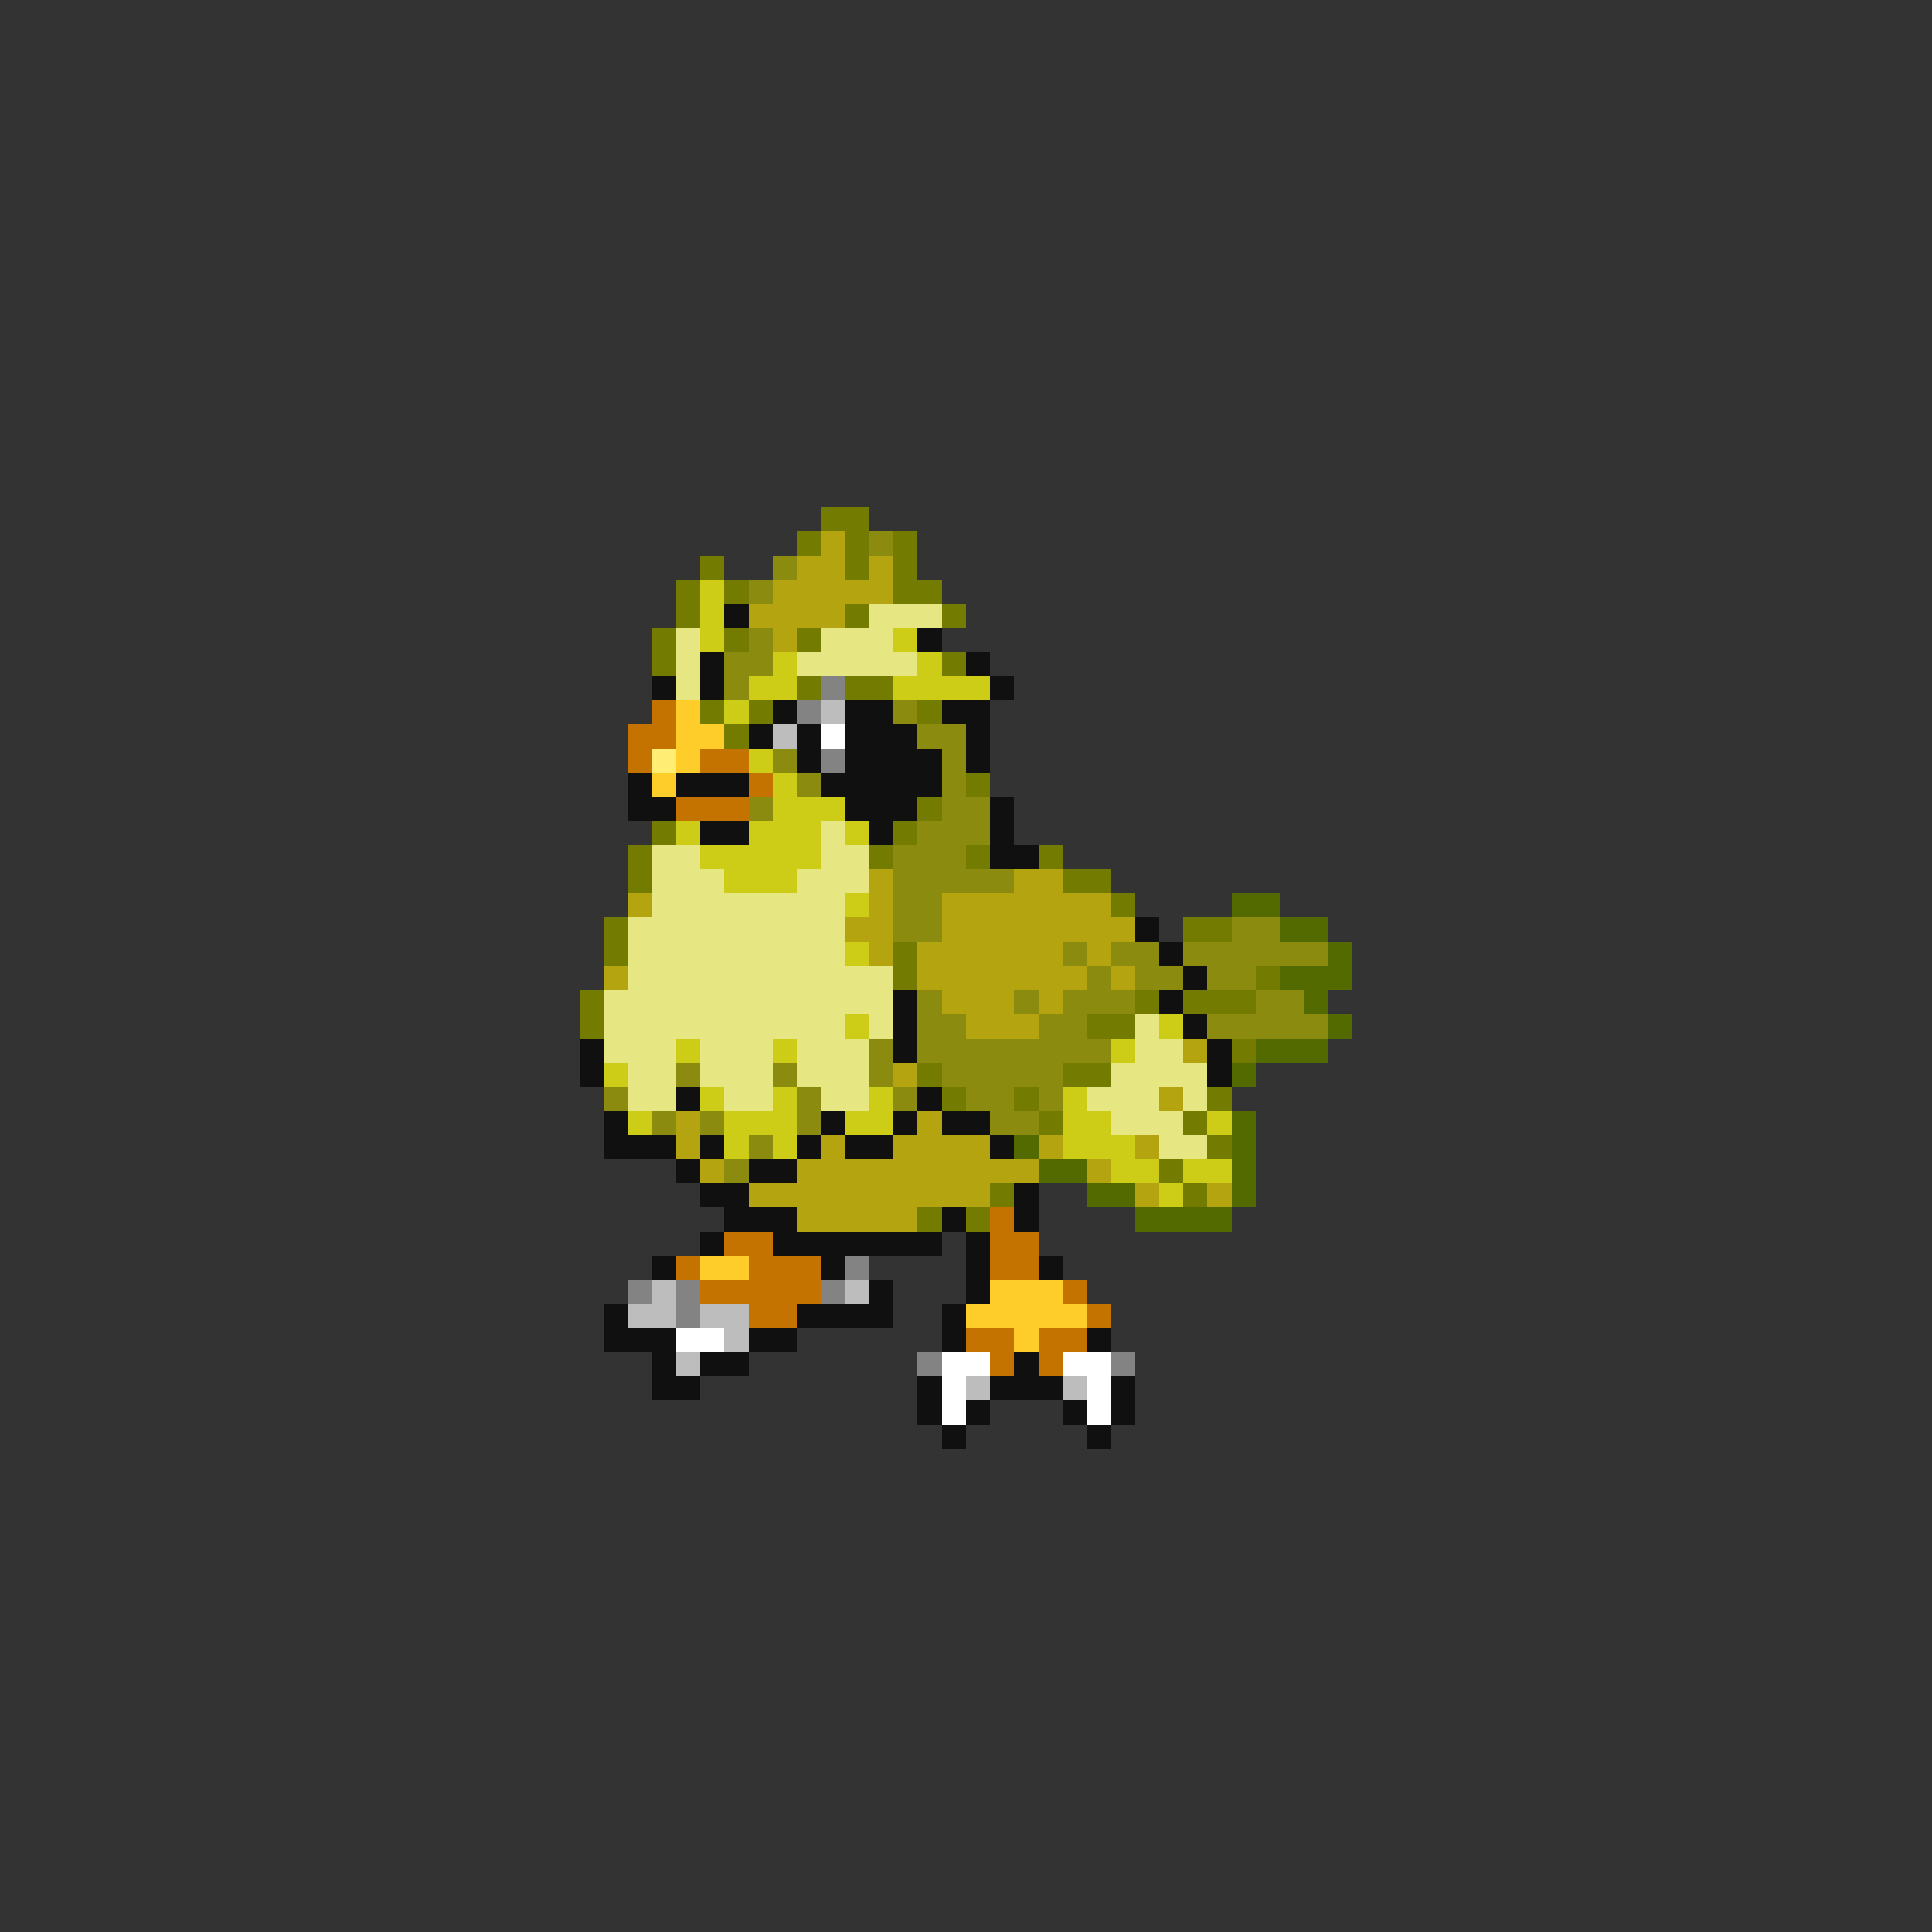 <svg xmlns="http://www.w3.org/2000/svg" viewBox="0 -0.5 80 80" shape-rendering="crispEdges">
<rect x="0" y="-0.5" width="80" height="80" fill="#333333" stroke="none"/>
<path stroke="#737b00" d="M34 21h2M33 22h1M35 22h1M37 22h1M29 23h1M35 23h1M37 23h1M28 24h1M30 24h1M37 24h2M28 25h1M35 25h1M39 25h1M27 26h1M30 26h1M33 26h1M27 27h1M39 27h1M33 28h1M35 28h2M29 29h1M31 29h1M38 29h1M30 30h1M40 32h1M38 33h1M27 34h1M37 34h1M26 35h1M36 35h1M40 35h1M43 35h1M26 36h1M44 36h2M46 37h1M25 38h1M49 38h2M25 39h1M37 39h1M37 40h1M52 40h1M24 41h1M47 41h1M49 41h3M24 42h1M45 42h2M51 43h1M38 44h1M44 44h2M39 45h1M42 45h1M50 45h1M43 46h1M49 46h1M50 47h1M48 48h1M41 49h1M49 49h1M38 50h1M40 50h1" />
<path stroke="#b4a410" d="M34 22h1M33 23h2M36 23h1M32 24h5M31 25h4M32 26h1M36 36h1M42 36h2M26 37h1M36 37h1M39 37h7M35 38h2M39 38h8M36 39h1M38 39h6M45 39h1M25 40h1M38 40h7M46 40h1M39 41h3M43 41h1M40 42h3M49 43h1M37 44h1M48 45h1M28 46h1M38 46h1M28 47h1M34 47h1M37 47h4M43 47h1M47 47h1M29 48h1M33 48h10M45 48h1M31 49h10M47 49h1M50 49h1M33 50h5" />
<path stroke="#8b8b10" d="M36 22h1M32 23h1M31 24h1M31 26h1M30 27h2M30 28h1M37 29h1M38 30h2M32 31h1M39 31h1M33 32h1M39 32h1M31 33h1M39 33h2M38 34h3M37 35h3M37 36h5M37 37h2M37 38h2M51 38h2M44 39h1M46 39h2M49 39h6M45 40h1M47 40h2M50 40h2M38 41h1M42 41h1M44 41h3M52 41h2M38 42h2M43 42h2M50 42h5M36 43h1M38 43h8M28 44h1M32 44h1M36 44h1M39 44h5M25 45h1M33 45h1M37 45h1M40 45h2M43 45h1M27 46h1M29 46h1M33 46h1M41 46h2M31 47h1M30 48h1" />
<path stroke="#cdcd18" d="M29 24h1M29 25h1M29 26h1M37 26h1M32 27h1M38 27h1M31 28h2M37 28h4M30 29h1M31 31h1M32 32h1M32 33h3M28 34h1M31 34h3M35 34h1M29 35h5M30 36h3M35 37h1M35 39h1M35 42h1M48 42h1M28 43h1M32 43h1M46 43h1M25 44h1M29 45h1M32 45h1M36 45h1M44 45h1M26 46h1M30 46h3M35 46h2M44 46h2M50 46h1M30 47h1M32 47h1M44 47h3M46 48h2M49 48h2M48 49h1" />
<path stroke="#101010" d="M30 25h1M38 26h1M29 27h1M40 27h1M27 28h1M29 28h1M41 28h1M32 29h1M35 29h2M39 29h2M31 30h1M33 30h1M35 30h3M40 30h1M33 31h1M35 31h4M40 31h1M26 32h1M28 32h3M34 32h5M26 33h2M35 33h3M41 33h1M29 34h2M36 34h1M41 34h1M41 35h2M47 38h1M48 39h1M49 40h1M37 41h1M48 41h1M37 42h1M49 42h1M24 43h1M37 43h1M50 43h1M24 44h1M50 44h1M28 45h1M38 45h1M25 46h1M34 46h1M37 46h1M39 46h2M25 47h3M29 47h1M33 47h1M35 47h2M41 47h1M28 48h1M31 48h2M29 49h2M42 49h1M30 50h3M39 50h1M42 50h1M29 51h1M32 51h7M40 51h1M27 52h1M34 52h1M40 52h1M43 52h1M36 53h1M40 53h1M25 54h1M33 54h4M39 54h1M25 55h3M31 55h2M39 55h1M45 55h1M27 56h1M29 56h2M42 56h1M27 57h2M38 57h1M41 57h3M46 57h1M38 58h1M40 58h1M44 58h1M46 58h1M39 59h1M45 59h1" />
<path stroke="#e6e683" d="M36 25h3M28 26h1M34 26h3M28 27h1M33 27h5M28 28h1M34 34h1M27 35h2M34 35h2M27 36h3M33 36h3M27 37h8M26 38h9M26 39h9M26 40h11M25 41h12M25 42h10M36 42h1M47 42h1M25 43h3M29 43h3M33 43h3M47 43h2M26 44h2M29 44h3M33 44h3M46 44h4M26 45h2M30 45h2M34 45h2M45 45h3M49 45h1M46 46h3M48 47h2" />
<path stroke="#838383" d="M34 28h1M33 29h1M34 31h1M35 52h1M26 53h1M28 53h1M34 53h1M28 54h1M38 56h1M46 56h1" />
<path stroke="#c57300" d="M27 29h1M26 30h2M26 31h1M29 31h2M31 32h1M28 33h3M41 50h1M30 51h2M41 51h2M28 52h1M31 52h3M41 52h2M29 53h5M44 53h1M31 54h2M45 54h1M40 55h2M43 55h2M41 56h1M43 56h1" />
<path stroke="#ffcd29" d="M28 29h1M28 30h2M28 31h1M27 32h1M29 52h2M41 53h3M40 54h5M42 55h1" />
<path stroke="#bdbdbd" d="M34 29h1M32 30h1M27 53h1M35 53h1M26 54h2M29 54h2M30 55h1M28 56h1M40 57h1M44 57h1" />
<path stroke="#ffffff" d="M34 30h1M28 55h2M39 56h2M44 56h2M39 57h1M45 57h1M39 58h1M45 58h1" />
<path stroke="#ffee73" d="M27 31h1" />
<path stroke="#526a00" d="M51 37h2M53 38h2M55 39h1M53 40h3M54 41h1M55 42h1M52 43h3M51 44h1M51 46h1M42 47h1M51 47h1M43 48h2M51 48h1M45 49h2M51 49h1M47 50h4" />
</svg>